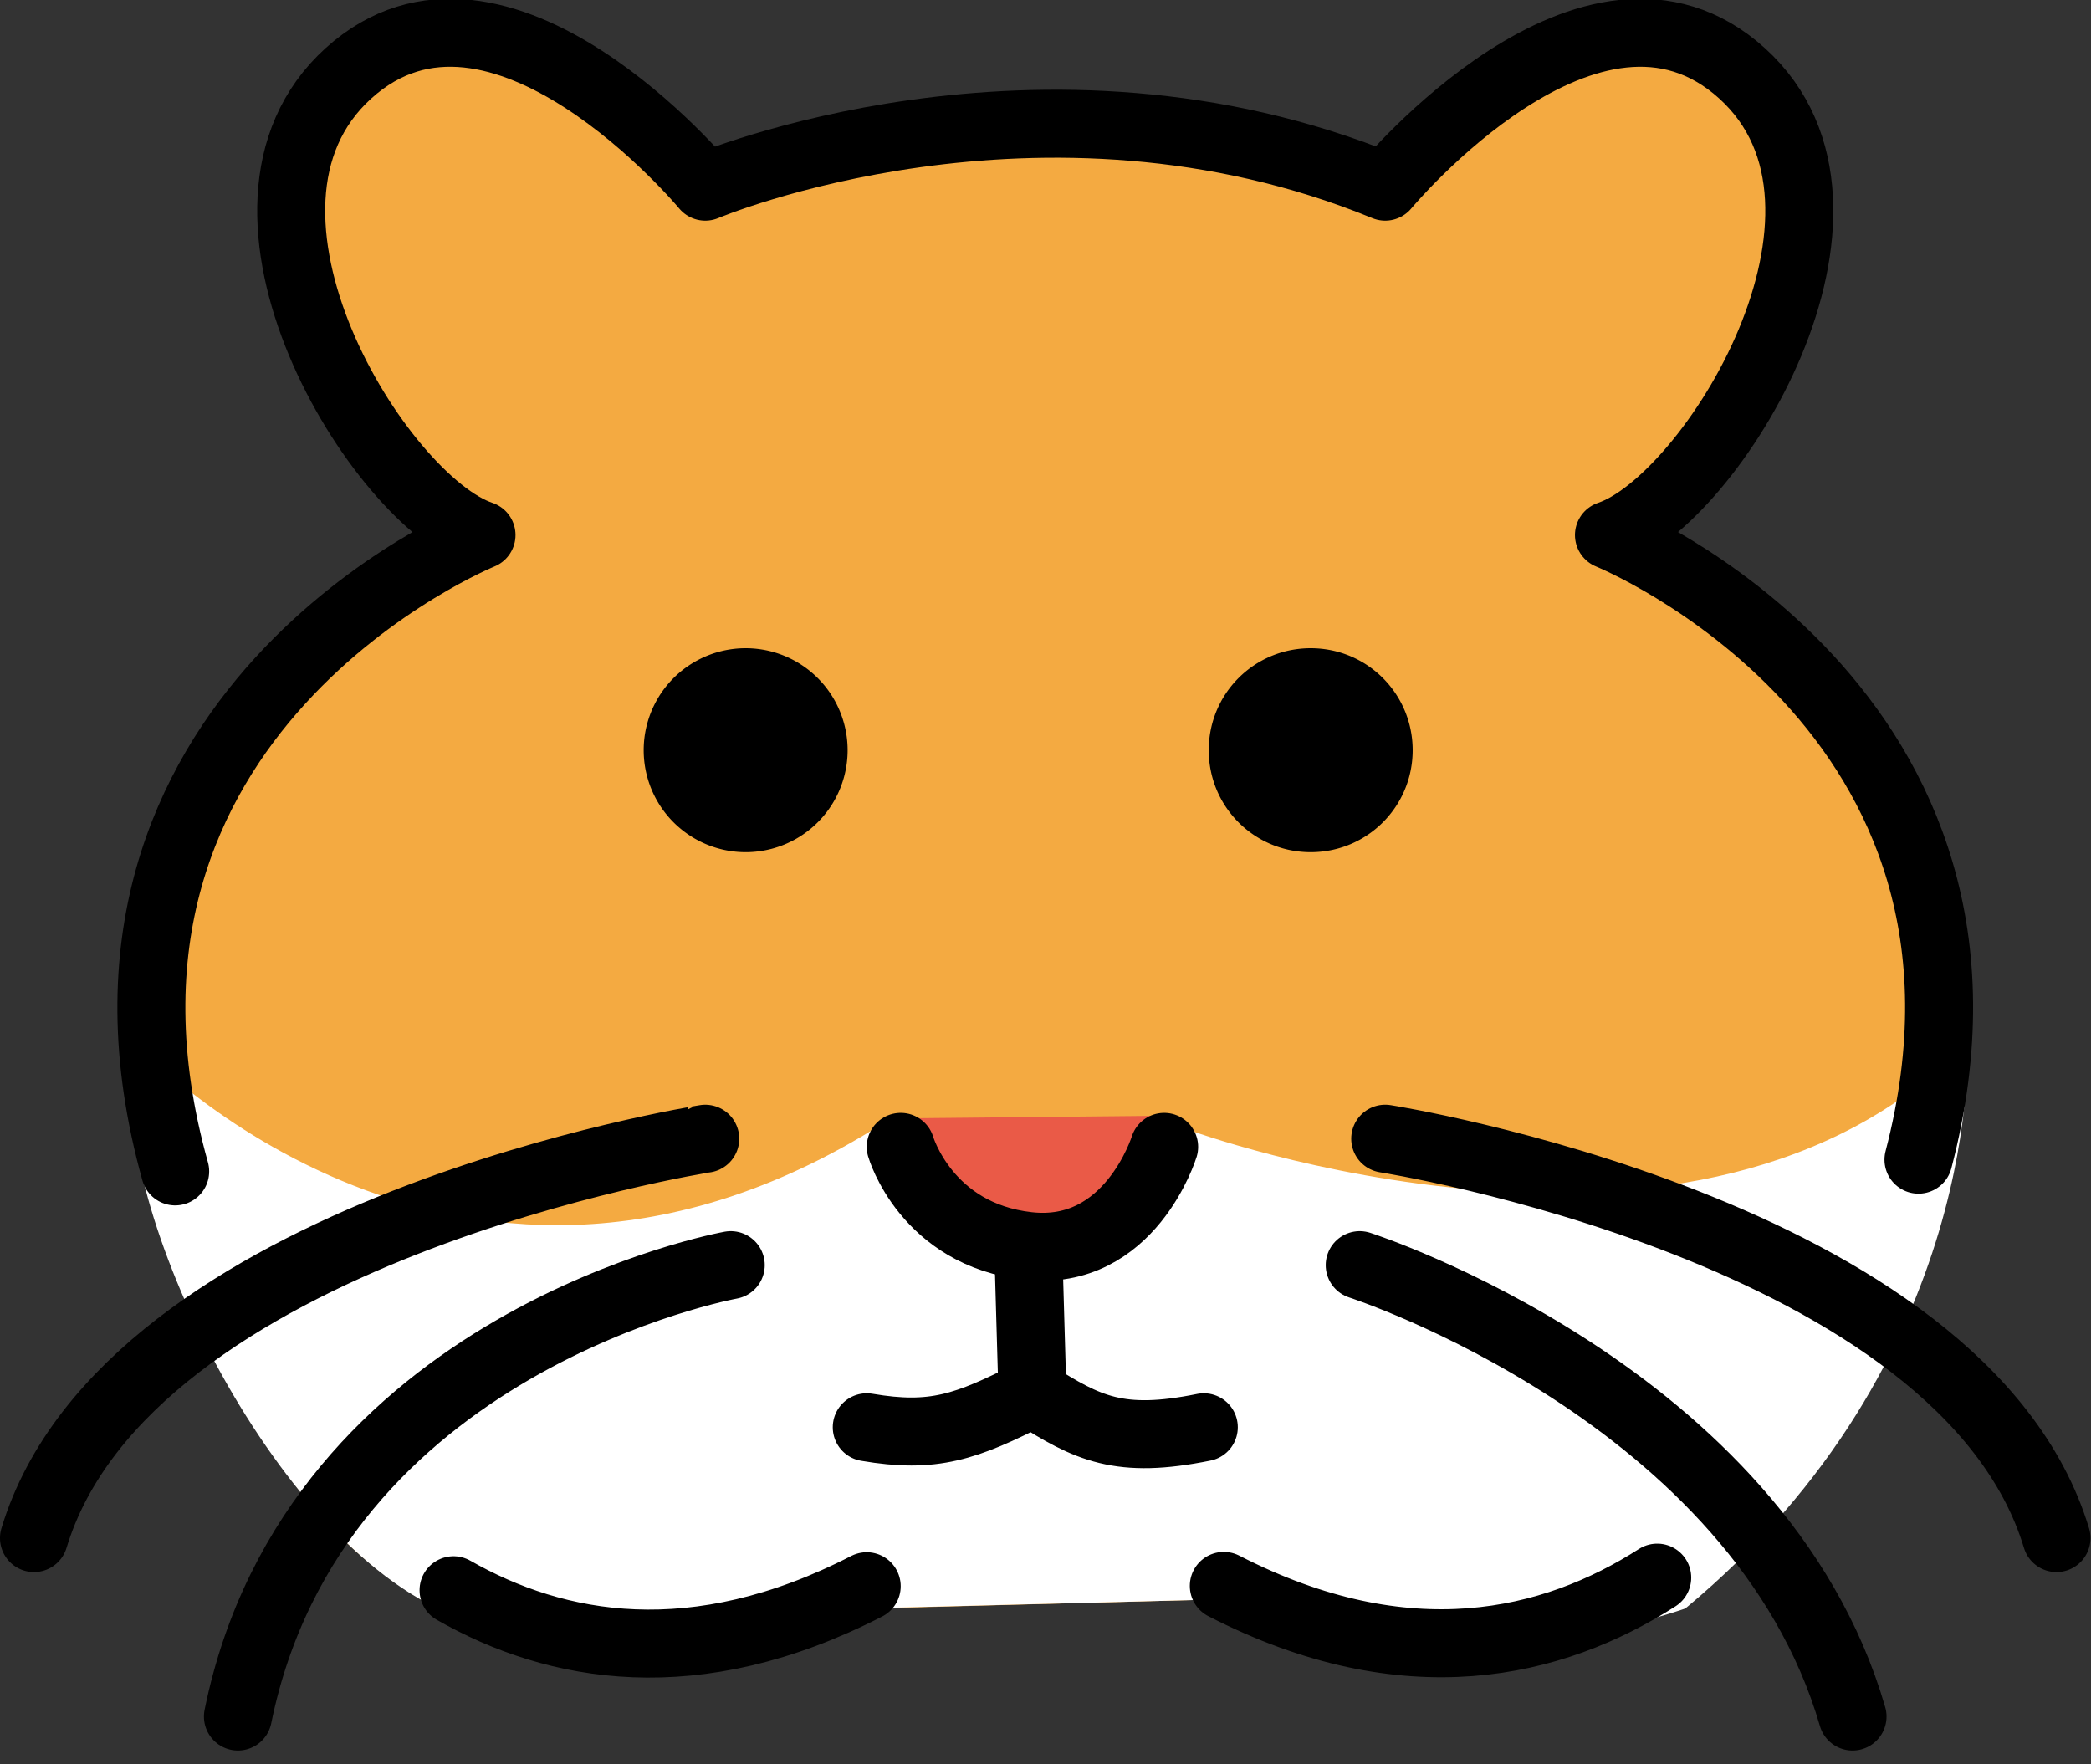 <svg xmlns="http://www.w3.org/2000/svg" xmlns:xlink="http://www.w3.org/1999/xlink" viewBox="0 0 128.167 108.125" fill="#fff" fill-rule="evenodd" stroke="#000" stroke-linecap="round" stroke-linejoin="round"><rect x="0" y="0" width="128.167" height="108.125" fill="#333333" stroke="none"/><use xlink:href="#A" x="2.083" y="1.042"/><symbol id="A" overflow="visible"><g stroke="none" fill-rule="nonzero"><path d="M26.483 30.878S.442 37.649 8.254 72.024s33.333 28.125 33.333 28.125l9.896-2.604 19.792-.521s18.75 5.729 29.688-.521 16.146-25.521 16.146-25.521V56.399L111.9 44.94l-8.854-8.854-5.208-4.167s15.625-14.583 10.417-23.958-8.854-11.979-23.958.521l-2.604 2.083S61.379.67 41.067 10.045c0 0-10.417-16.667-24.479-6.25l-1.042 10.417s3.646 16.667 10.937 16.667z" fill="#f4aa41"/><path d="M6.342 62.995s19.965 21.527 46.181 4.515c0 0 2.431 9.202 7.985 7.813s10.244-7.119 10.244-7.119 31.423 11.631 47.744-5.381c0 0 1.129 19.444-17.275 34.723 0 0-16.927 6.077-29.948-.521l-20.485.521s-15.798 5.556-26.735-.348S3.913 70.462 6.344 62.995z"/><path d="M52.525 67.511l17.448-.173s-1.431 8.204-7.942 8.204-9.504-8.029-9.504-8.029z" fill="#ea5a47"/><path d="M37.371 44.94a6.24 6.24 0 1 1 12.5 0 6.24 6.24 0 1 1-12.5 0zm34.635 0c0-3.462 2.787-6.25 6.25-6.25s6.25 2.788 6.25 6.25-2.787 6.25-6.25 6.25-6.25-2.788-6.25-6.25z" fill="#000"/></g><path d="M53.127 69.253s1.563 5.381 7.813 6.077 8.333-6.077 8.333-6.077M60.94 75.33l.26 9.027c3.396 2.179 5.358 3.125 10.504 2.083m-20.66 0c4.079.694 6.077 0 10.156-2.083m11.729 11.806c11.244 5.779 20.177 3.587 26.567-.506m-90.842-24.9C.767 42.582 27.431 31.753 27.431 31.753c-6.25-2.083-17.36-19.964-8.16-28.298s21.875 6.944 21.875 6.944 20.508-8.681 41.677 0c0 0 12.673-15.277 21.875-6.944s-1.91 26.215-8.16 28.298c0 0 26.213 10.61 18.971 38.286m-89.792 26.39c6.287 3.588 14.792 5.167 25.325-.246m-9.896-27.429S5.729 74.31 0 93.232m42.708-16.729S17.183 81.122 12.5 104.17m70.323-35.417s35.417 5.556 41.146 24.479M81.26 76.503s24.465 7.875 30.208 27.667" fill="none" stroke-width="4.167" stroke-miterlimit="10"/></symbol></svg>